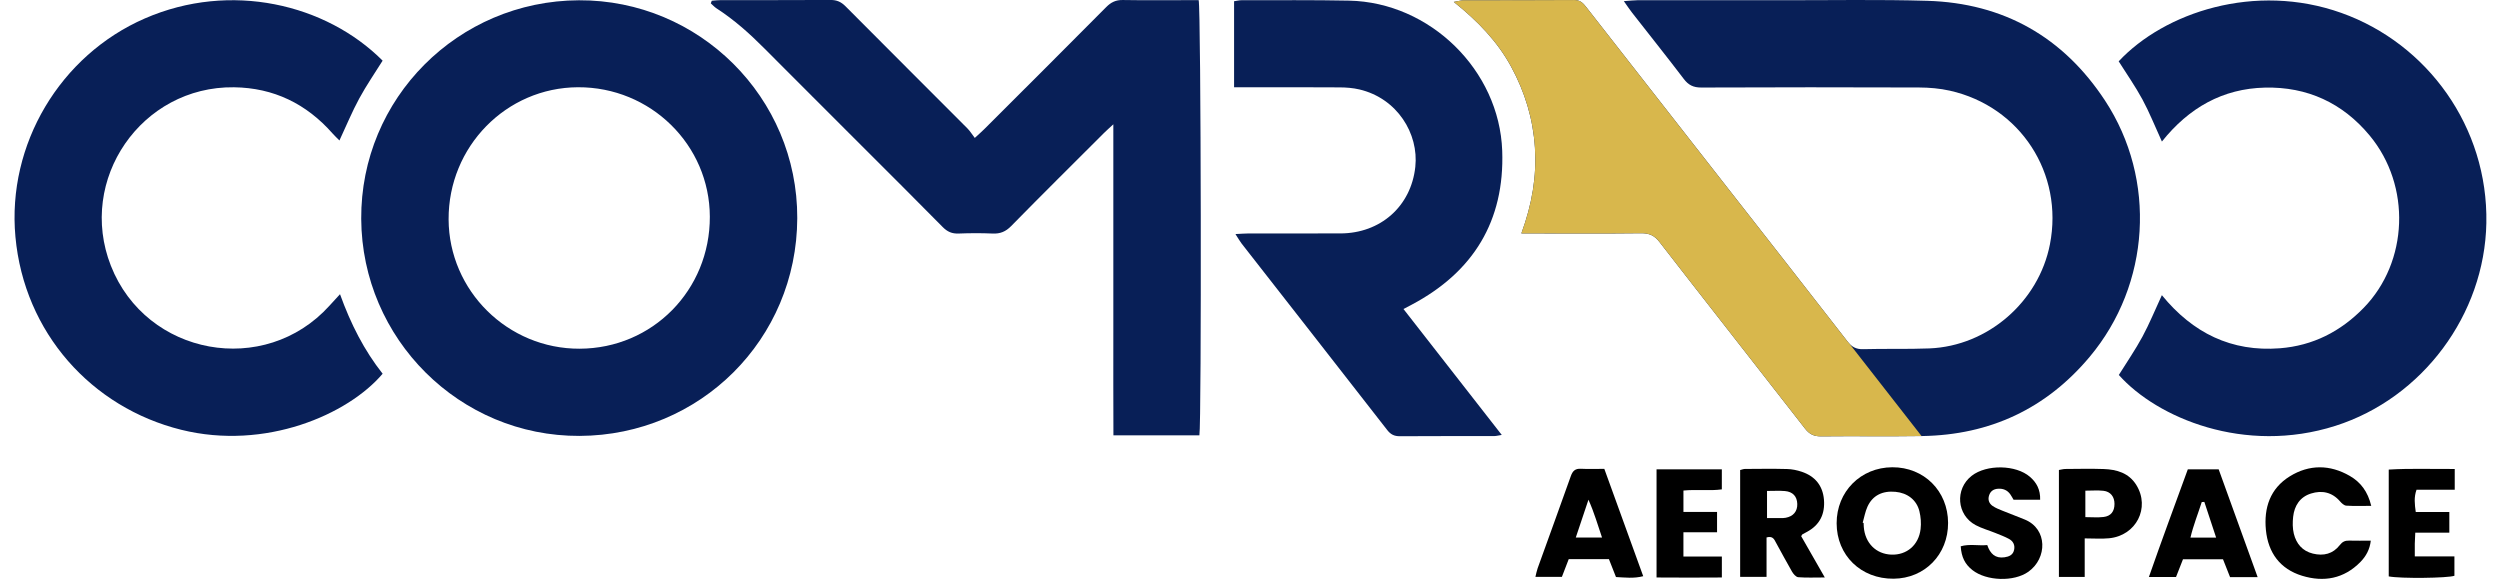 <svg width="168" height="39" viewBox="0 0 168 39" fill="none" xmlns="http://www.w3.org/2000/svg">
<g clip-path="url(#clip0_1601_242)">
<path d="M102.236 15.685C102.954 13.723 103.268 11.862 103.147 9.933C103.024 7.992 102.475 6.185 101.55 4.485C100.63 2.793 99.32 1.43 97.695 0.129C98.043 0.07 98.206 0.018 98.368 0.017C100.841 0.012 103.313 0.024 105.785 0.002C106.195 -0.002 106.389 0.211 106.6 0.482C109.669 4.412 112.741 8.339 115.812 12.267C118.593 15.823 121.379 19.377 124.148 22.942C124.435 23.312 124.73 23.478 125.211 23.464C126.693 23.422 128.178 23.473 129.659 23.413C133.578 23.256 137.002 20.279 137.755 16.42C138.686 11.654 135.767 7.155 131.028 6.093C130.355 5.942 129.648 5.882 128.957 5.879C124.08 5.861 119.203 5.861 114.326 5.882C113.799 5.884 113.466 5.721 113.152 5.307C112.01 3.807 110.832 2.332 109.671 0.846C109.512 0.642 109.368 0.424 109.122 0.077C109.528 0.049 109.78 0.017 110.033 0.015C113.292 0.013 116.55 0.012 119.809 0.015C123.044 0.019 126.283 -0.042 129.516 0.055C134.64 0.208 138.655 2.489 141.461 6.764C144.943 12.068 144.504 19.114 140.429 23.976C137.505 27.465 133.725 29.232 129.173 29.302C126.904 29.336 124.633 29.298 122.364 29.323C121.889 29.328 121.586 29.173 121.295 28.798C118.041 24.613 114.763 20.449 111.515 16.26C111.172 15.817 110.821 15.668 110.276 15.674C107.895 15.702 105.513 15.686 103.13 15.686C102.888 15.686 102.646 15.686 102.238 15.686L102.236 15.685Z" fill="#081F57"/>
<path d="M124.305 23.123L129.128 29.302C126.874 29.335 124.617 29.298 122.363 29.322C121.888 29.327 121.584 29.172 121.294 28.798C118.039 24.614 114.761 20.449 111.514 16.259C111.17 15.816 110.82 15.667 110.275 15.673C107.893 15.701 105.51 15.685 103.128 15.685H102.236C102.954 13.723 103.268 11.862 103.147 9.933C103.026 7.993 102.475 6.185 101.551 4.485C100.63 2.793 99.32 1.43 97.695 0.128C98.044 0.069 98.206 0.017 98.368 0.017C100.841 0.011 103.313 0.023 105.785 0.002C106.193 -0.002 106.389 0.211 106.6 0.482C109.669 4.412 112.741 8.339 115.812 12.268C118.593 15.824 121.379 19.376 124.148 22.942C124.199 23.006 124.248 23.066 124.3 23.118L124.305 23.123Z" fill="#D8B74C"/>
<path d="M38.904 0.019C46.981 -0.015 53.602 6.547 53.576 14.662C53.549 22.816 47.041 29.256 38.951 29.293C30.895 29.33 24.318 22.781 24.274 14.707C24.228 6.622 30.768 0.054 38.904 0.019ZM38.952 23.433C43.848 23.416 47.715 19.495 47.701 14.562C47.688 9.735 43.718 5.84 38.837 5.863C34.013 5.887 30.125 9.858 30.146 14.742C30.167 19.543 34.125 23.451 38.952 23.433Z" fill="#081F57"/>
<path d="M47.826 0.05C48.04 0.035 48.254 0.007 48.467 0.007C50.917 0.004 53.367 0.014 55.817 -0.002C56.235 -0.004 56.528 0.13 56.82 0.424C59.545 3.166 62.283 5.894 65.013 8.632C65.186 8.805 65.316 9.022 65.505 9.269C65.791 9.006 65.972 8.849 66.141 8.68C68.877 5.948 71.615 3.221 74.337 0.477C74.663 0.149 74.986 -0.007 75.453 0.001C76.937 0.027 78.421 0.01 79.904 0.01C80.126 0.01 80.347 0.01 80.55 0.01C80.712 0.53 80.75 28.405 80.599 29.256H74.822C74.809 26.943 74.817 24.638 74.816 22.333C74.815 20.041 74.816 17.749 74.816 15.457C74.816 13.15 74.816 10.842 74.816 8.353C74.524 8.624 74.348 8.777 74.184 8.941C72.1 11.021 70.009 13.094 67.947 15.195C67.582 15.566 67.214 15.717 66.707 15.694C65.945 15.66 65.177 15.664 64.415 15.694C63.977 15.711 63.663 15.575 63.352 15.259C61.538 13.418 59.705 11.597 57.877 9.769C55.701 7.592 53.519 5.418 51.348 3.236C50.363 2.246 49.327 1.321 48.149 0.561C48.008 0.47 47.893 0.338 47.766 0.226C47.787 0.168 47.808 0.111 47.829 0.053L47.826 0.05Z" fill="#081F57"/>
<path d="M145.278 19.835C147.356 22.382 149.956 23.657 153.207 23.404C155.428 23.231 157.29 22.278 158.84 20.688C161.848 17.602 162.042 12.479 159.241 9.106C157.421 6.914 155.046 5.823 152.208 5.887C149.373 5.952 147.098 7.234 145.28 9.512C144.811 8.487 144.443 7.554 143.969 6.678C143.491 5.796 142.91 4.969 142.375 4.121C145.449 0.833 151.536 -1.202 157.343 0.869C163.127 2.933 167.203 8.538 167.083 14.987C166.968 21.14 162.791 26.753 156.938 28.617C150.841 30.56 144.957 28.086 142.385 25.198C142.918 24.342 143.492 23.512 143.97 22.628C144.444 21.751 144.821 20.822 145.277 19.837L145.278 19.835Z" fill="#081F57"/>
<path d="M22.849 19.77C23.572 21.78 24.477 23.548 25.713 25.114C23.386 27.863 17.824 30.282 12.181 28.882C6.154 27.387 1.626 22.363 1.036 15.906C0.468 9.699 4.041 3.717 9.732 1.24C15.495 -1.269 21.916 0.269 25.712 4.076C25.188 4.914 24.618 5.74 24.142 6.618C23.664 7.499 23.28 8.432 22.81 9.44C22.638 9.264 22.486 9.126 22.35 8.971C20.592 6.974 18.389 5.899 15.724 5.865C9.503 5.786 5.177 12.069 7.45 17.856C9.831 23.916 17.784 25.368 22.143 20.54C22.336 20.326 22.533 20.116 22.849 19.77Z" fill="#081F57"/>
<path d="M82.93 5.864V0.083C83.108 0.059 83.276 0.014 83.444 0.014C85.849 0.018 88.254 -0.007 90.657 0.043C96.09 0.155 100.758 4.71 100.949 10.136C101.115 14.842 99.017 18.273 94.87 20.473C94.713 20.556 94.556 20.639 94.313 20.765C96.512 23.583 98.687 26.368 100.918 29.227C100.692 29.263 100.552 29.303 100.412 29.304C98.3 29.308 96.188 29.299 94.076 29.314C93.702 29.317 93.457 29.201 93.225 28.903C89.97 24.721 86.702 20.548 83.439 16.37C83.311 16.206 83.211 16.02 83.022 15.729C83.404 15.711 83.64 15.69 83.876 15.689C85.944 15.686 88.011 15.69 90.078 15.686C92.76 15.681 94.823 13.873 95.109 11.213C95.349 8.984 93.897 6.609 91.35 6.01C90.918 5.909 90.461 5.874 90.015 5.872C87.925 5.857 85.835 5.864 83.745 5.864C83.5 5.864 83.254 5.864 82.93 5.864Z" fill="#081F57"/>
<path d="M130.911 35.14C130.918 37.262 129.344 38.873 127.248 38.889C125.054 38.907 123.424 37.319 123.422 35.163C123.419 33.037 125.038 31.409 127.162 31.4C129.294 31.39 130.905 32.997 130.911 35.14ZM125.174 35.126C125.194 35.132 125.215 35.138 125.234 35.144C125.238 35.233 125.241 35.324 125.247 35.413C125.331 36.493 126.068 37.233 127.098 37.271C128.132 37.309 128.937 36.633 129.064 35.551C129.11 35.16 129.078 34.738 128.984 34.355C128.795 33.591 128.178 33.125 127.376 33.05C126.498 32.969 125.839 33.295 125.496 34.044C125.34 34.383 125.278 34.764 125.174 35.126Z" fill="black"/>
<path d="M122.629 38.806C121.944 38.806 121.388 38.833 120.839 38.788C120.689 38.776 120.516 38.572 120.424 38.415C120.052 37.775 119.71 37.119 119.349 36.472C119.233 36.264 119.149 35.993 118.712 36.116V38.766H116.938V31.587C117.053 31.56 117.157 31.514 117.26 31.513C118.203 31.507 119.147 31.493 120.089 31.518C120.421 31.526 120.761 31.596 121.076 31.702C121.97 32.002 122.492 32.633 122.57 33.579C122.649 34.541 122.289 35.287 121.413 35.749C121.315 35.801 121.216 35.853 121.12 35.909C121.102 35.919 121.095 35.945 121.04 36.032C121.535 36.896 122.049 37.796 122.627 38.806H122.629ZM118.744 32.991V34.815C119.088 34.815 119.376 34.816 119.665 34.815C119.776 34.815 119.89 34.815 119.999 34.794C120.511 34.7 120.792 34.362 120.777 33.864C120.762 33.359 120.478 33.042 119.941 32.998C119.564 32.967 119.184 32.991 118.744 32.991Z" fill="black"/>
<path d="M147.021 31.537H149.094C149.961 33.933 150.824 36.325 151.713 38.782H149.86C149.701 38.38 149.547 37.99 149.385 37.581H146.697C146.552 37.951 146.398 38.342 146.229 38.774H144.406C145.258 36.334 146.139 33.957 147.022 31.537H147.021ZM148.133 33.728C148.075 33.732 148.016 33.734 147.957 33.738C147.707 34.526 147.394 35.296 147.198 36.128H148.924C148.644 35.282 148.388 34.505 148.132 33.728H148.133Z" fill="black"/>
<path d="M107.81 31.507C108.683 33.916 109.543 36.29 110.424 38.72C109.789 38.886 109.204 38.808 108.594 38.777C108.433 38.37 108.28 37.98 108.12 37.575H105.418C105.277 37.941 105.126 38.332 104.959 38.766H103.18C103.233 38.556 103.264 38.368 103.328 38.191C104.071 36.124 104.825 34.063 105.559 31.994C105.682 31.648 105.852 31.481 106.236 31.501C106.748 31.528 107.262 31.507 107.81 31.507ZM107.656 36.121C107.361 35.27 107.148 34.48 106.744 33.582C106.431 34.517 106.173 35.286 105.893 36.121H107.655H107.656Z" fill="black"/>
<path d="M159.349 33.994C158.733 33.994 158.199 34.015 157.668 33.98C157.523 33.97 157.361 33.819 157.253 33.694C156.716 33.071 156.036 32.934 155.297 33.165C154.558 33.396 154.182 33.981 154.099 34.729C154.059 35.102 154.056 35.503 154.145 35.865C154.31 36.534 154.718 37.029 155.426 37.202C156.145 37.378 156.776 37.222 157.236 36.628C157.412 36.402 157.589 36.321 157.857 36.329C158.327 36.342 158.799 36.332 159.317 36.332C159.25 36.925 158.994 37.383 158.618 37.767C157.512 38.894 156.156 39.136 154.703 38.692C153.223 38.239 152.42 37.149 152.269 35.617C152.123 34.124 152.553 32.827 153.875 32.009C155.183 31.201 156.57 31.211 157.905 31.981C158.628 32.397 159.118 33.031 159.347 33.994H159.349Z" fill="black"/>
<path d="M137.103 33.581H135.31C135.244 33.471 135.175 33.336 135.088 33.213C134.889 32.935 134.61 32.822 134.271 32.843C133.97 32.862 133.758 33.004 133.666 33.292C133.571 33.584 133.668 33.839 133.908 34.003C134.108 34.14 134.345 34.229 134.571 34.322C135.069 34.525 135.575 34.71 136.071 34.916C137.603 35.547 137.585 37.514 136.306 38.422C135.336 39.111 133.491 39.051 132.548 38.311C132.048 37.919 131.805 37.436 131.761 36.711C132.344 36.54 132.942 36.684 133.544 36.629C133.739 37.207 134.08 37.541 134.704 37.45C135.01 37.405 135.273 37.295 135.347 36.955C135.419 36.627 135.284 36.368 135.006 36.216C134.712 36.056 134.394 35.94 134.084 35.814C133.648 35.638 133.188 35.511 132.773 35.293C131.489 34.617 131.354 32.865 132.499 31.973C133.495 31.196 135.467 31.224 136.415 32.045C136.854 32.425 137.118 32.901 137.098 33.581H137.103Z" fill="black"/>
<path d="M140.092 36.177V38.771H138.359V31.583C138.508 31.56 138.656 31.515 138.805 31.515C139.657 31.509 140.511 31.489 141.364 31.519C142.247 31.549 143.06 31.782 143.562 32.594C144.509 34.122 143.551 35.998 141.725 36.172C141.219 36.221 140.703 36.18 140.092 36.18V36.177ZM140.136 34.751C140.564 34.751 140.965 34.788 141.355 34.742C141.855 34.684 142.092 34.367 142.094 33.865C142.096 33.385 141.829 33.033 141.351 32.981C140.961 32.938 140.562 32.973 140.136 32.973V34.751Z" fill="black"/>
<path d="M111.32 38.807V31.54H115.707V32.886C114.874 33 114.024 32.876 113.127 32.964V34.402H115.386V35.77H113.126V37.399H115.709V38.807C114.245 38.818 112.8 38.818 111.32 38.807Z" fill="black"/>
<path d="M162.306 35.795C162.293 36.094 162.278 36.313 162.274 36.532C162.269 36.797 162.274 37.062 162.274 37.39H164.937V38.692C164.499 38.85 161.334 38.891 160.523 38.734V31.556C161.996 31.467 163.457 31.527 164.958 31.515V32.91H162.391C162.207 33.427 162.267 33.881 162.339 34.406H164.595V35.794H162.306V35.795Z" fill="black"/>
</g>
<defs>
<clipPath id="clip0_1601_242">
<rect width="166.173" height="38.976" fill="white" transform="translate(0.977 -0.002)"/>
</clipPath>
</defs>
</svg>
